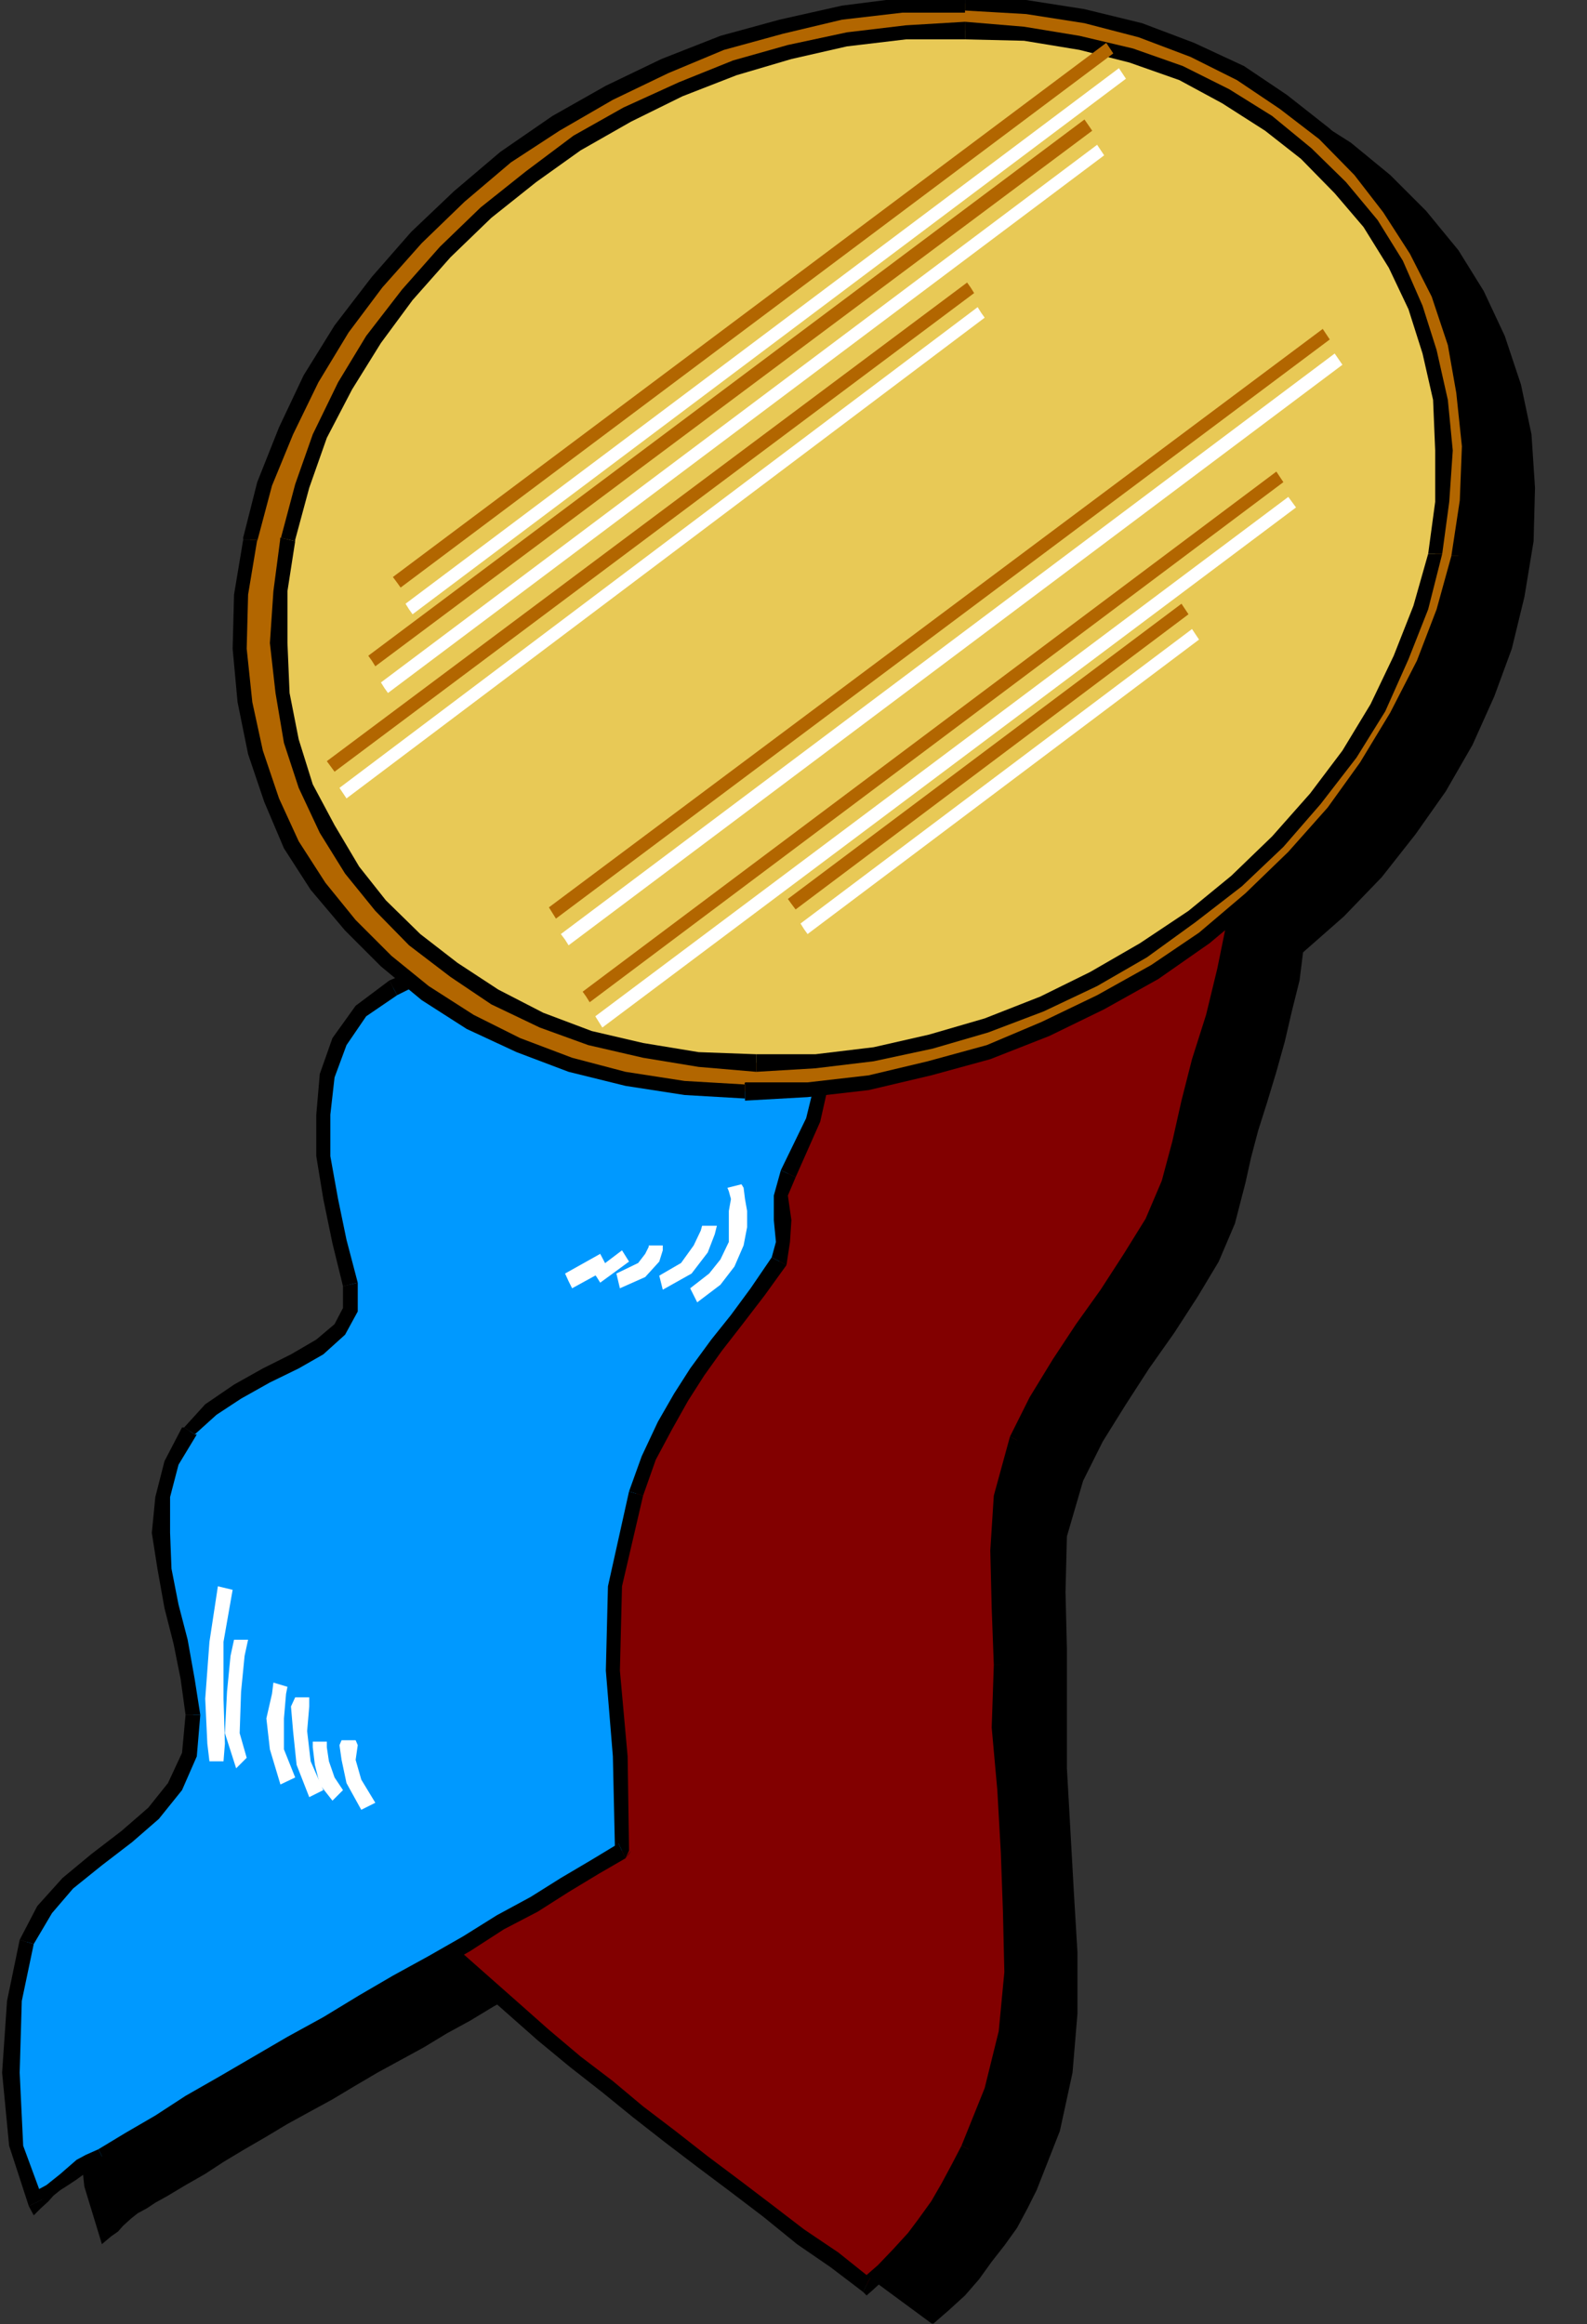 <?xml version="1.0" encoding="UTF-8" standalone="no"?>
<svg
   xmlns:ooo="http://xml.openoffice.org/svg/export"
   xmlns:dc="http://purl.org/dc/elements/1.1/"
   xmlns:cc="http://creativecommons.org/ns#"
   xmlns:rdf="http://www.w3.org/1999/02/22-rdf-syntax-ns#"
   xmlns:svg="http://www.w3.org/2000/svg"
   xmlns="http://www.w3.org/2000/svg"
   xmlns:sodipodi="http://sodipodi.sourceforge.net/DTD/sodipodi-0.dtd"
   xmlns:inkscape="http://www.inkscape.org/namespaces/inkscape"
   version="1.2"
   width="22.58mm"
   height="33.07mm"
   viewBox="0 0 2258 3307"
   preserveAspectRatio="xMidYMid"
   xml:space="preserve"
   id="svg191"
   sodipodi:docname="medal.svg"
   style="fill-rule:evenodd;stroke-width:28.222;stroke-linejoin:round"
   inkscape:version="0.92.5 (2060ec1f9f, 2020-04-08)"><rect x="0" y="0" width="2258" height="3307" fill="#333333" stroke="none"/><sodipodi:namedview
   pagecolor="#ffffff"
   bordercolor="#666666"
   borderopacity="1"
   objecttolerance="10"
   gridtolerance="10"
   guidetolerance="10"
   inkscape:pageopacity="0"
   inkscape:pageshadow="2"
   inkscape:window-width="664"
   inkscape:window-height="487"
   id="namedview193"
   showgrid="false"
   inkscape:zoom="0.2102413"
   inkscape:cx="42.670867"
   inkscape:cy="62.475589"
   inkscape:window-x="0"
   inkscape:window-y="0"
   inkscape:window-maximized="0"
   inkscape:current-layer="svg191" />
 <defs
   class="ClipPathGroup"
   id="defs8">
  <clipPath
   id="presentation_clip_path"
   clipPathUnits="userSpaceOnUse">
   <rect
   x="0"
   y="0"
   width="21000"
   height="29700"
   id="rect2" />
  </clipPath>
  <clipPath
   id="presentation_clip_path_shrink"
   clipPathUnits="userSpaceOnUse">
   <rect
   x="21"
   y="29"
   width="20958"
   height="29641"
   id="rect5" />
  </clipPath>
 </defs>
 <defs
   class="TextShapeIndex"
   id="defs12">
  <g
   ooo:slide="id1"
   ooo:id-list="id3"
   id="g10" />
 </defs>
 <defs
   class="EmbeddedBulletChars"
   id="defs44">
  <g
   id="bullet-char-template-57356"
   transform="matrix(4.8828125e-4,0,0,-4.8828125e-4,0,0)">
   <path
   d="M 580,1141 1163,571 580,0 -4,571 Z"
   id="path14"
   inkscape:connector-curvature="0" />
  </g>
  <g
   id="bullet-char-template-57354"
   transform="matrix(4.8828125e-4,0,0,-4.8828125e-4,0,0)">
   <path
   d="M 8,1128 H 1137 V 0 H 8 Z"
   id="path17"
   inkscape:connector-curvature="0" />
  </g>
  <g
   id="bullet-char-template-10146"
   transform="matrix(4.8828125e-4,0,0,-4.8828125e-4,0,0)">
   <path
   d="M 174,0 602,739 174,1481 1456,739 Z M 1358,739 309,1346 659,739 Z"
   id="path20"
   inkscape:connector-curvature="0" />
  </g>
  <g
   id="bullet-char-template-10132"
   transform="matrix(4.8828125e-4,0,0,-4.8828125e-4,0,0)">
   <path
   d="M 2015,739 1276,0 H 717 l 543,543 H 174 v 393 h 1086 l -543,545 h 557 z"
   id="path23"
   inkscape:connector-curvature="0" />
  </g>
  <g
   id="bullet-char-template-10007"
   transform="matrix(4.8828125e-4,0,0,-4.8828125e-4,0,0)">
   <path
   d="m 0,-2 c -7,16 -16,29 -25,39 l 381,530 c -94,256 -141,385 -141,387 0,25 13,38 40,38 9,0 21,-2 34,-5 21,4 42,12 65,25 l 27,-13 111,-251 280,301 64,-25 24,25 c 21,-10 41,-24 62,-43 C 886,937 835,863 770,784 769,783 710,716 594,584 L 774,223 c 0,-27 -21,-55 -63,-84 l 16,-20 C 717,90 699,76 672,76 641,76 570,178 457,381 L 164,-76 c -22,-34 -53,-51 -92,-51 -42,0 -63,17 -64,51 -7,9 -10,24 -10,44 0,9 1,19 2,30 z"
   id="path26"
   inkscape:connector-curvature="0" />
  </g>
  <g
   id="bullet-char-template-10004"
   transform="matrix(4.8828125e-4,0,0,-4.8828125e-4,0,0)">
   <path
   d="M 285,-33 C 182,-33 111,30 74,156 52,228 41,333 41,471 c 0,78 14,145 41,201 34,71 87,106 158,106 53,0 88,-31 106,-94 l 23,-176 c 8,-64 28,-97 59,-98 l 735,706 c 11,11 33,17 66,17 42,0 63,-15 63,-46 V 965 c 0,-36 -10,-64 -30,-84 L 442,47 C 390,-6 338,-33 285,-33 Z"
   id="path29"
   inkscape:connector-curvature="0" />
  </g>
  <g
   id="bullet-char-template-9679"
   transform="matrix(4.8828125e-4,0,0,-4.8828125e-4,0,0)">
   <path
   d="M 813,0 C 632,0 489,54 383,161 276,268 223,411 223,592 c 0,181 53,324 160,431 106,107 249,161 430,161 179,0 323,-54 432,-161 108,-107 162,-251 162,-431 0,-180 -54,-324 -162,-431 C 1136,54 992,0 813,0 Z"
   id="path32"
   inkscape:connector-curvature="0" />
  </g>
  <g
   id="bullet-char-template-8226"
   transform="matrix(4.8828125e-4,0,0,-4.8828125e-4,0,0)">
   <path
   d="m 346,457 c -73,0 -137,26 -191,78 -54,51 -81,114 -81,188 0,73 27,136 81,188 54,52 118,78 191,78 73,0 134,-26 185,-79 51,-51 77,-114 77,-187 0,-75 -25,-137 -76,-188 -50,-52 -112,-78 -186,-78 z"
   id="path35"
   inkscape:connector-curvature="0" />
  </g>
  <g
   id="bullet-char-template-8211"
   transform="matrix(4.8828125e-4,0,0,-4.8828125e-4,0,0)">
   <path
   d="M -4,459 H 1135 V 606 H -4 Z"
   id="path38"
   inkscape:connector-curvature="0" />
  </g>
  <g
   id="bullet-char-template-61548"
   transform="matrix(4.8828125e-4,0,0,-4.8828125e-4,0,0)">
   <path
   d="m 173,740 c 0,163 58,303 173,419 116,115 255,173 419,173 163,0 302,-58 418,-173 116,-116 174,-256 174,-419 0,-163 -58,-303 -174,-418 C 1067,206 928,148 765,148 601,148 462,206 346,322 231,437 173,577 173,740 Z"
   id="path41"
   inkscape:connector-curvature="0" />
  </g>
 </defs>
 <g
   id="g49"
   transform="translate(-9371,-13196)">
  <g
   id="id2"
   class="Master_Slide">
   <g
   id="bg-id2"
   class="Background" />
   <g
   id="bo-id2"
   class="BackgroundObjects" />
  </g>
 </g>
 <g
   class="SlideGroup"
   id="g189"
   transform="translate(-9371,-13196)">
  <g
   id="g187">
   <g
   id="container-id1">
    <g
   id="id1"
   class="Slide"
   clip-path="url(#presentation_clip_path)">
     <g
   class="Page"
   id="g183">
      <g
   class="Graphic"
   id="g181">
       <g
   id="id3">
        <rect
   class="BoundingBox"
   x="9371"
   y="13196"
   width="2258"
   height="3307"
   id="rect51"
   style="fill:none;stroke:none" />
        <defs
   id="defs56">
         <clipPath
   id="clip_path_1"
   clipPathUnits="userSpaceOnUse">
          <path
   d="m 9371,13196 h 2257 v 3306 H 9371 Z"
   id="path53"
   inkscape:connector-curvature="0" />
         </clipPath>
        </defs>
        <g
   clip-path="url(#clip_path_1)"
   id="g178">
         <path
   d="m 10838,13260 -89,2 -86,10 -87,21 -84,22 -81,34 -79,38 -76,43 -69,48 -68,56 -61,59 -56,63 -49,66 -43,71 -38,74 -28,76 -20,79 -13,94 v 92 l 13,86 23,84 35,76 46,71 56,66 63,59 -5,3 -5,2 -7,3 -6,2 -45,33 -28,43 -18,49 -8,56 3,58 8,61 12,61 15,61 v 36 l -12,28 -28,25 -36,20 -40,21 -41,23 -38,25 -31,31 -25,45 -13,49 -3,50 6,51 10,54 12,50 11,54 7,51 -5,56 -20,45 -33,38 -38,34 -44,33 -38,33 -35,38 -23,45 -21,82 -5,104 11,104 25,82 13,-11 10,-7 7,-8 11,-10 10,-8 13,-7 12,-8 18,-10 25,-15 28,-16 26,-17 30,-18 31,-18 30,-18 31,-17 33,-18 30,-18 34,-20 33,-18 33,-18 33,-20 33,-18 33,-20 33,-18 35,30 36,33 36,31 35,30 36,31 38,28 38,30 36,28 38,31 38,28 38,28 38,30 36,28 38,28 38,28 38,28 23,-20 23,-21 20,-23 18,-25 18,-23 18,-25 15,-28 13,-26 33,-84 18,-83 7,-84 v -87 l -5,-84 -5,-89 -5,-89 v -88 -82 l -2,-81 2,-79 23,-79 28,-56 33,-53 33,-51 36,-51 33,-51 30,-50 23,-54 15,-58 8,-36 10,-38 13,-41 13,-43 12,-43 10,-43 11,-44 5,-40 58,-51 54,-56 48,-61 43,-61 38,-66 31,-69 25,-68 18,-74 13,-79 2,-76 -5,-76 -15,-71 -23,-69 -30,-64 -36,-58 -46,-56 -51,-51 -56,-46 -63,-40 -69,-33 -74,-28 -78,-21 -84,-12 z"
   id="path58"
   inkscape:connector-curvature="0"
   style="fill:#000000;stroke:none" />
         <path
   d="m 11100,14355 23,46 8,53 -5,61 -13,61 -15,66 -21,64 -15,58 -13,56 -15,59 -23,56 -30,50 -33,51 -36,49 -33,50 -33,54 -28,56 -23,79 -3,78 3,82 v 81 89 l 5,89 5,89 5,84 v 86 l -7,84 -21,84 -33,84 -13,25 -15,28 -15,26 -18,25 -18,23 -20,23 -23,23 -23,20 -46,-36 -48,-33 -46,-35 -45,-36 -49,-35 -45,-36 -46,-35 -43,-36 -46,-36 -46,-38 -43,-38 -43,-38 -44,-38 -43,-41 -43,-41 -41,-40 26,-10 23,-13 20,-15 18,-18 12,-20 11,-21 7,-25 3,-26 v -68 l -8,-66 -8,-66 -5,-67 -5,-66 5,-63 13,-61 25,-64 26,-38 30,-35 33,-31 36,-33 33,-30 31,-34 25,-38 20,-40 6,-31 -3,-33 -5,-33 -8,-33 -7,-30 -3,-26 3,-20 12,-13 44,-20 45,-23 49,-23 51,-23 55,-25 54,-23 58,-26 59,-22 58,-26 56,-23 59,-20 56,-20 56,-18 50,-15 51,-16 z"
   id="path60"
   inkscape:connector-curvature="0"
   style="fill:#820000;stroke:none" />
         <path
   d="m 11059,14820 v 0 l 13,-53 15,-59 21,-63 15,-66 13,-64 7,-61 -10,-56 -23,-48 -20,10 23,43 5,51 -3,61 -12,59 -16,66 -20,63 -15,59 -13,58 v 0 z"
   id="path62"
   inkscape:connector-curvature="0"
   style="fill:#000000;stroke:none" />
         <path
   d="m 10828,15250 v 0 l 28,-56 33,-53 33,-51 36,-49 33,-50 30,-51 23,-59 15,-61 h -20 l -15,56 -23,54 -31,50 -33,51 -35,49 -33,50 -33,54 -28,56 v 0 z"
   id="path64"
   inkscape:connector-curvature="0"
   style="fill:#000000;stroke:none" />
         <path
   d="m 10805,15565 v 0 l 3,-81 -3,-82 v -78 l 23,-74 -20,-10 -23,84 -5,78 2,82 3,81 v 0 z"
   id="path66"
   inkscape:connector-curvature="0"
   style="fill:#000000;stroke:none" />
         <path
   d="m 10759,16259 v 0 l 33,-86 21,-87 7,-84 3,-86 -8,-84 -5,-89 -2,-89 -3,-89 h -20 l -3,89 8,89 5,89 3,84 2,86 -8,84 -20,81 -33,82 v 0 z"
   id="path68"
   inkscape:connector-curvature="0"
   style="fill:#000000;stroke:none" />
         <path
   d="m 10599,16457 13,-2 23,-21 23,-23 20,-22 20,-26 18,-25 15,-26 16,-28 12,-25 -20,-10 -13,25 -15,28 -15,26 -18,25 -15,20 -21,23 -22,23 -23,20 12,-2 -10,20 5,5 8,-7 z"
   id="path70"
   inkscape:connector-curvature="0"
   style="fill:#000000;stroke:none" />
         <path
   d="m 9885,15845 -5,17 40,41 43,41 44,40 43,39 43,38 43,38 46,38 46,36 43,35 46,36 46,35 48,36 46,35 48,39 48,33 46,35 10,-20 -45,-36 -49,-33 -43,-33 -46,-35 -48,-36 -46,-36 -46,-35 -43,-36 -46,-35 -45,-38 -44,-39 -43,-38 -43,-38 -43,-40 -43,-41 -41,-41 -5,18 -5,-20 -18,5 13,12 z"
   id="path72"
   inkscape:connector-curvature="0"
   style="fill:#000000;stroke:none" />
         <path
   d="m 9997,15707 v 0 l -3,26 -8,23 -10,17 -10,18 -18,18 -18,13 -22,12 -23,11 5,20 28,-10 23,-13 22,-18 18,-17 16,-23 10,-23 7,-28 3,-26 v 0 z"
   id="path74"
   inkscape:connector-curvature="0"
   style="fill:#000000;stroke:none" />
         <path
   d="m 10014,15181 v 0 l -25,66 -13,64 -7,63 7,66 5,67 8,66 8,66 v 68 h 20 v -68 l -8,-66 -7,-66 -5,-67 -3,-66 3,-63 12,-59 26,-61 v 0 z"
   id="path76"
   inkscape:connector-curvature="0"
   style="fill:#000000;stroke:none" />
         <path
   d="m 10248,14904 v 0 l -20,38 -23,36 -30,33 -34,30 -35,33 -33,31 -31,36 -28,40 21,10 23,-35 30,-36 33,-30 36,-33 33,-31 30,-33 28,-41 21,-43 v 0 z"
   id="path78"
   inkscape:connector-curvature="0"
   style="fill:#000000;stroke:none" />
         <path
   d="m 10248,14678 v 0 l -18,18 -5,25 5,26 8,33 8,30 5,33 v 33 l -3,28 21,5 7,-33 -5,-33 -5,-33 -8,-35 -7,-28 v -26 -15 l 7,-8 v 0 z"
   id="path80"
   inkscape:connector-curvature="0"
   style="fill:#000000;stroke:none" />
         <path
   d="m 11110,14350 -12,-5 -46,10 -51,15 -51,16 -56,17 -56,21 -58,20 -56,23 -59,25 -58,23 -59,26 -56,23 -56,25 -50,23 -49,23 -46,23 -43,20 10,20 44,-20 45,-23 49,-23 51,-23 56,-25 50,-23 59,-25 58,-23 59,-26 56,-23 58,-20 56,-20 56,-18 51,-15 51,-16 46,-10 -13,-5 20,-10 -5,-8 -7,3 z"
   id="path82"
   inkscape:connector-curvature="0"
   style="fill:#000000;stroke:none" />
         <path
   d="m 10256,15829 -38,23 -43,26 -44,28 -48,25 -48,31 -49,28 -50,27 -49,28 -51,31 -51,28 -48,28 -48,28 -48,28 -44,28 -43,25 -38,23 -18,8 -13,7 -12,10 -10,8 -11,8 -10,7 -10,8 -10,10 -28,-81 -8,-104 5,-102 18,-84 26,-46 33,-38 40,-33 44,-33 38,-33 30,-38 21,-46 5,-56 -8,-51 -10,-53 -13,-51 -10,-53 -5,-51 2,-51 13,-48 26,-46 30,-30 38,-26 41,-23 41,-20 35,-20 28,-26 15,-28 v -35 l -15,-61 -13,-61 -10,-61 v -59 l 5,-56 18,-48 31,-43 45,-33 33,-16 36,-10 36,-5 38,-2 38,2 38,3 41,2 38,5 41,5 40,3 38,2 41,-2 38,-3 36,-7 35,-10 36,-18 h -2 -11 l -15,2 -15,3 -18,2 -13,3 -10,5 -5,5 5,33 18,23 23,20 25,21 18,28 8,38 -13,56 -36,76 -10,31 3,35 v 31 l -5,28 -31,43 -30,40 -28,36 -28,38 -23,36 -23,40 -23,46 -18,51 -30,132 -3,120 10,122 z"
   id="path84"
   inkscape:connector-curvature="0"
   style="fill:#0099ff;stroke:none" />
         <path
   d="m 9521,16274 v 0 l 38,-23 43,-25 44,-28 48,-28 48,-28 49,-28 50,-28 51,-30 49,-28 50,-28 49,-28 48,-31 48,-25 44,-28 43,-26 38,-22 -10,-21 -38,23 -44,26 -43,27 -48,26 -48,30 -49,28 -51,28 -48,28 -51,31 -51,28 -48,28 -48,28 -49,28 -43,28 -43,25 -38,23 v 0 z"
   id="path86"
   inkscape:connector-curvature="0"
   style="fill:#000000;stroke:none" />
         <path
   d="m 9412,16335 17,3 11,-10 7,-8 10,-8 11,-7 12,-8 11,-8 12,-7 18,-8 -10,-20 -18,8 -13,7 -15,13 -8,7 -10,8 -10,8 -13,7 -10,11 18,2 -20,10 7,13 10,-10 z"
   id="path88"
   inkscape:connector-curvature="0"
   style="fill:#000000;stroke:none" />
         <path
   d="m 9399,15956 v 0 l -18,87 -7,102 10,104 28,86 20,-10 -28,-76 -5,-104 3,-102 17,-81 v 0 z"
   id="path90"
   inkscape:connector-curvature="0"
   style="fill:#000000;stroke:none" />
         <path
   d="m 9635,15636 v 0 l -5,54 -20,43 -28,35 -38,33 -43,33 -41,34 -36,40 -25,48 20,6 26,-44 30,-35 41,-33 43,-33 38,-33 33,-41 21,-48 5,-59 v 0 z"
   id="path92"
   inkscape:connector-curvature="0"
   style="fill:#000000;stroke:none" />
         <path
   d="m 9633,15227 h -3 l -25,48 -13,51 -5,51 8,51 10,56 13,51 10,50 7,51 h 21 l -8,-51 -10,-56 -13,-50 -10,-51 -2,-51 v -51 l 12,-46 26,-43 h -3 z"
   id="path94"
   inkscape:connector-curvature="0"
   style="fill:#000000;stroke:none" />
         <path
   d="m 9859,15026 v 0 31 l -12,23 -26,22 -36,21 -40,20 -41,23 -41,28 -30,33 15,10 31,-28 35,-23 41,-23 41,-20 35,-20 31,-28 18,-33 v -41 0 z"
   id="path96"
   inkscape:connector-curvature="0"
   style="fill:#000000;stroke:none" />
         <path
   d="m 9925,14591 v 0 l -48,36 -33,46 -18,51 -5,58 v 59 l 10,61 13,63 15,61 21,-5 -16,-61 -12,-58 -11,-61 v -59 l 6,-53 17,-46 28,-41 44,-30 v 0 z"
   id="path98"
   inkscape:connector-curvature="0"
   style="fill:#000000;stroke:none" />
         <path
   d="m 10525,14543 3,-2 -33,17 -36,11 -33,7 -38,3 h -41 -38 l -40,-3 -41,-5 -38,-5 -41,-2 -38,-3 -38,-5 -38,5 -38,5 -36,10 -36,15 11,21 30,-15 36,-11 33,-5 h 38 38 l 38,3 41,2 38,5 41,6 40,2 38,5 41,-5 38,-2 38,-8 36,-10 38,-18 3,-3 z"
   id="path100"
   inkscape:connector-curvature="0"
   style="fill:#000000;stroke:none" />
         <path
   d="m 10454,14571 h 3 l -3,5 8,-5 10,-2 18,-3 15,-2 15,-3 11,3 -6,-21 16,15 -10,-20 -11,3 -15,2 -15,3 -18,2 -15,3 -13,5 -13,15 h 3 z"
   id="path102"
   inkscape:connector-curvature="0"
   style="fill:#000000;stroke:none" />
         <path
   d="m 10503,14871 v 0 l 35,-79 13,-58 -8,-41 -20,-33 -26,-20 -22,-21 -16,-17 -5,-31 h -20 l 5,36 20,28 23,20 26,20 15,23 8,36 -13,53 -36,74 v 0 z"
   id="path104"
   inkscape:connector-curvature="0"
   style="fill:#000000;stroke:none" />
         <path
   d="m 10490,14996 v 0 l 5,-33 2,-31 -5,-35 11,-26 -21,-10 -10,36 v 35 l 3,31 -6,22 v 0 z"
   id="path106"
   inkscape:connector-curvature="0"
   style="fill:#000000;stroke:none" />
         <path
   d="m 10286,15324 v 0 l 18,-51 23,-43 23,-41 23,-36 25,-35 28,-36 33,-43 31,-43 -21,-11 -30,44 -28,38 -28,35 -30,41 -23,36 -23,40 -23,49 -18,50 v 0 z"
   id="path108"
   inkscape:connector-curvature="0"
   style="fill:#000000;stroke:none" />
         <path
   d="m 10261,15840 5,-11 -2,-134 -11,-122 3,-120 30,-129 -20,-6 -30,135 -3,120 10,122 3,134 5,-10 10,21 5,-6 3,-5 z"
   id="path110"
   inkscape:connector-curvature="0"
   style="fill:#000000;stroke:none" />
         <path
   d="m 9689,15702 2,-25 -2,-64 v -81 l 13,-74 -21,-5 -12,79 -6,81 3,64 3,25 z"
   id="path112"
   inkscape:connector-curvature="0"
   style="fill:#ffffff;stroke:none" />
         <path
   d="m 9831,15743 -18,-41 -5,-43 3,-35 v -13 h -20 l -6,13 3,35 5,48 18,46 z"
   id="path114"
   inkscape:connector-curvature="0"
   style="fill:#ffffff;stroke:none" />
         <path
   d="m 9905,15761 -20,-33 -8,-28 3,-21 -3,-7 h -20 l -3,7 3,21 7,33 21,38 z"
   id="path116"
   inkscape:connector-curvature="0"
   style="fill:#ffffff;stroke:none" />
         <path
   d="m 10363,15049 33,-25 20,-26 13,-30 5,-26 v -23 l -3,-17 -2,-16 -3,-5 -20,5 2,5 3,11 -3,17 v 23 21 l -12,25 -16,20 -27,21 z"
   id="path118"
   inkscape:connector-curvature="0"
   style="fill:#ffffff;stroke:none" />
         <path
   d="m 10314,15031 41,-23 23,-30 10,-26 3,-12 h -21 l -2,7 -10,21 -18,25 -31,18 z"
   id="path120"
   inkscape:connector-curvature="0"
   style="fill:#ffffff;stroke:none" />
         <path
   d="m 10253,15029 36,-16 20,-22 5,-16 v -7 h -20 v 2 l -5,10 -10,13 -31,15 z"
   id="path122"
   inkscape:connector-curvature="0"
   style="fill:#ffffff;stroke:none" />
         <path
   d="m 10180,15019 5,10 51,-28 -11,-21 -50,28 z"
   id="path124"
   inkscape:connector-curvature="0"
   style="fill:#ffffff;stroke:none" />
         <path
   d="m 10220,15013 5,8 41,-30 -10,-16 -41,31 z"
   id="path126"
   inkscape:connector-curvature="0"
   style="fill:#ffffff;stroke:none" />
         <path
   d="m 9859,15743 -12,-18 -8,-23 -3,-20 v -8 h -20 v 8 l 3,25 7,28 18,23 z"
   id="path128"
   inkscape:connector-curvature="0"
   style="fill:#ffffff;stroke:none" />
         <path
   d="m 9791,15725 -16,-40 v -44 l 3,-35 2,-10 -20,-6 -2,16 -8,35 5,44 15,50 z"
   id="path130"
   inkscape:connector-curvature="0"
   style="fill:#ffffff;stroke:none" />
         <path
   d="m 9722,15697 -10,-35 2,-59 5,-51 5,-23 h -20 l -5,23 -5,51 -3,59 16,50 z"
   id="path132"
   inkscape:connector-curvature="0"
   style="fill:#ffffff;stroke:none" />
         <path
   d="m 10431,14749 89,-2 87,-11 86,-20 84,-23 82,-33 78,-38 77,-43 71,-49 66,-55 61,-59 56,-63 48,-67 43,-71 39,-73 28,-77 20,-78 13,-79 2,-77 -7,-76 -13,-71 -23,-69 -31,-63 -38,-59 -43,-56 -51,-50 -58,-46 -61,-41 -69,-33 -74,-28 -79,-20 -83,-13 -87,-5 -89,3 -86,10 -87,20 -84,23 -81,33 -79,38 -76,43 -71,49 -67,56 -61,58 -55,64 -51,66 -44,71 -35,74 -31,76 -20,79 -13,78 -2,77 7,76 16,71 23,69 27,63 39,59 45,56 51,51 56,45 64,41 68,33 74,28 79,20 84,13 z"
   id="path134"
   inkscape:connector-curvature="0"
   style="fill:#b26600;stroke:none" />
         <path
   d="m 11436,13987 v 0 l -21,76 -28,73 -38,74 -43,71 -46,64 -56,63 -61,59 -66,56 -68,46 -77,43 -79,38 -78,33 -84,23 -84,20 -87,10 h -89 v 26 l 89,-5 87,-10 89,-21 84,-23 84,-33 78,-38 77,-43 73,-51 67,-56 61,-58 56,-64 50,-68 44,-72 38,-73 28,-79 20,-81 v 0 z"
   id="path136"
   inkscape:connector-curvature="0"
   style="fill:#000000;stroke:none" />
         <path
   d="m 10744,13214 v -3 l 87,5 83,13 77,20 74,28 66,33 61,41 56,43 50,51 41,53 38,59 31,61 23,69 12,68 8,76 -3,77 -12,79 h 20 l 13,-79 2,-77 -7,-76 -13,-73 -23,-69 -30,-66 -39,-59 -45,-58 -51,-51 -61,-48 -61,-41 -71,-33 -74,-28 -82,-20 -83,-13 -87,-5 v -3 z"
   id="path138"
   inkscape:connector-curvature="0"
   style="fill:#000000;stroke:none" />
         <path
   d="m 9737,13964 v 2 l 21,-79 30,-73 36,-74 43,-71 48,-64 56,-63 61,-59 66,-56 69,-45 76,-44 79,-38 79,-33 84,-23 84,-20 86,-10 h 89 v -26 l -89,5 -86,11 -89,20 -84,23 -84,33 -79,38 -76,43 -74,51 -66,56 -61,58 -56,64 -53,69 -44,71 -35,74 -31,78 -20,79 v 3 z"
   id="path140"
   inkscape:connector-curvature="0"
   style="fill:#000000;stroke:none" />
         <path
   d="m 10431,14736 v 3 l -86,-5 -84,-13 -76,-20 -74,-28 -66,-33 -64,-41 -53,-43 -51,-51 -43,-53 -38,-59 -28,-61 -23,-68 -15,-69 -8,-76 2,-77 13,-78 h -20 l -13,78 -2,77 7,76 15,74 23,68 28,66 38,59 49,58 51,51 58,48 64,41 71,33 74,28 81,20 84,13 86,5 v 3 z"
   id="path142"
   inkscape:connector-curvature="0"
   style="fill:#000000;stroke:none" />
         <path
   d="m 10447,14708 84,-2 83,-10 82,-18 79,-23 78,-30 74,-36 71,-41 69,-48 64,-51 58,-56 53,-61 49,-63 40,-66 34,-72 28,-71 20,-76 10,-74 3,-73 -6,-72 -15,-68 -20,-64 -28,-61 -36,-58 -43,-51 -48,-48 -54,-44 -61,-38 -63,-33 -71,-25 -74,-18 -79,-13 -84,-5 -84,3 -84,10 -81,18 -79,23 -76,30 -76,36 -72,40 -66,49 -63,50 -59,56 -53,61 -49,64 -40,66 -36,71 -25,71 -21,77 -10,73 -2,74 5,71 12,69 21,63 30,61 36,59 41,51 48,48 56,43 58,38 66,33 69,26 76,18 79,12 z"
   id="path144"
   inkscape:connector-curvature="0"
   style="fill:#e8c956;stroke:none" />
         <path
   d="m 11403,13984 v 0 l -21,74 -28,71 -33,69 -40,66 -46,61 -54,61 -58,56 -61,50 -69,46 -71,41 -71,35 -79,31 -79,23 -79,18 -83,10 h -84 v 25 l 84,-5 83,-10 84,-18 79,-23 79,-30 76,-36 71,-41 69,-50 66,-51 59,-56 53,-61 51,-66 41,-66 33,-74 28,-71 20,-79 v 0 z"
   id="path146"
   inkscape:connector-curvature="0"
   style="fill:#000000;stroke:none" />
         <path
   d="m 10744,13252 v 0 l 84,2 79,13 71,18 71,25 61,33 61,39 51,40 48,49 41,48 36,58 28,59 20,63 15,66 3,72 v 73 l -10,74 h 20 l 10,-74 5,-73 -7,-72 -16,-71 -20,-63 -28,-64 -36,-58 -45,-54 -49,-48 -56,-46 -61,-38 -66,-33 -71,-25 -76,-18 -79,-13 -84,-7 v 0 z"
   id="path148"
   inkscape:connector-curvature="0"
   style="fill:#000000;stroke:none" />
         <path
   d="m 9791,13966 v -2 l 20,-74 25,-71 36,-69 41,-66 45,-61 54,-61 58,-56 64,-51 63,-45 72,-41 73,-36 77,-30 78,-23 79,-18 84,-10 h 84 v -25 l -84,5 -84,10 -84,18 -78,22 -77,31 -79,36 -71,40 -68,51 -64,51 -58,56 -54,61 -51,66 -40,66 -36,74 -25,71 -21,79 v -3 z"
   id="path150"
   inkscape:connector-curvature="0"
   style="fill:#000000;stroke:none" />
         <path
   d="m 10447,14696 v 0 l -82,-3 -79,-13 -73,-17 -69,-26 -64,-33 -58,-38 -53,-41 -49,-48 -38,-48 -35,-59 -31,-58 -20,-64 -13,-66 -3,-71 v -74 l 11,-71 -21,-5 -10,76 -5,74 8,71 12,71 21,64 30,64 36,58 43,53 48,49 59,45 58,39 69,33 69,25 78,18 79,13 82,7 v 0 z"
   id="path152"
   inkscape:connector-curvature="0"
   style="fill:#000000;stroke:none" />
         <path
   d="m 9953,14063 5,7 1015,-762 -10,-15 -1015,762 z"
   id="path154"
   inkscape:connector-curvature="0"
   style="fill:#ffffff;stroke:none" />
         <path
   d="m 9918,14175 5,7 1019,-765 -10,-15 -1019,765 z"
   id="path156"
   inkscape:connector-curvature="0"
   style="fill:#ffffff;stroke:none" />
         <path
   d="m 10767,13641 -5,-8 -908,684 10,15 908,-684 z"
   id="path158"
   inkscape:connector-curvature="0"
   style="fill:#ffffff;stroke:none" />
         <path
   d="m 10175,14533 5,8 1101,-826 -11,-16 -1101,826 z"
   id="path160"
   inkscape:connector-curvature="0"
   style="fill:#ffffff;stroke:none" />
         <path
   d="m 10223,14650 5,8 987,-740 -11,-15 -986,739 z"
   id="path162"
   inkscape:connector-curvature="0"
   style="fill:#ffffff;stroke:none" />
         <path
   d="m 10515,14518 5,7 557,-419 -10,-15 -557,419 z"
   id="path164"
   inkscape:connector-curvature="0"
   style="fill:#ffffff;stroke:none" />
         <path
   d="m 9936,14025 5,7 1014,-760 -10,-15 -1015,760 z"
   id="path166"
   inkscape:connector-curvature="0"
   style="fill:#b26600;stroke:none" />
         <path
   d="m 9900,14136 5,8 1020,-762 -11,-16 -1019,763 z"
   id="path168"
   inkscape:connector-curvature="0"
   style="fill:#b26600;stroke:none" />
         <path
   d="m 10752,13605 -5,-7 -911,681 11,15 910,-681 z"
   id="path170"
   inkscape:connector-curvature="0"
   style="fill:#b26600;stroke:none" />
         <path
   d="m 10157,14495 5,8 1101,-824 -10,-15 -1101,823 z"
   id="path172"
   inkscape:connector-curvature="0"
   style="fill:#b26600;stroke:none" />
         <path
   d="m 10205,14614 5,8 987,-740 -10,-15 -987,740 z"
   id="path174"
   inkscape:connector-curvature="0"
   style="fill:#b26600;stroke:none" />
         <path
   d="m 10497,14482 6,8 559,-420 -10,-15 -560,420 z"
   id="path176"
   inkscape:connector-curvature="0"
   style="fill:#b26600;stroke:none" />
        </g>
       </g>
      </g>
     </g>
    </g>
   </g>
  </g>
 </g>
</svg>